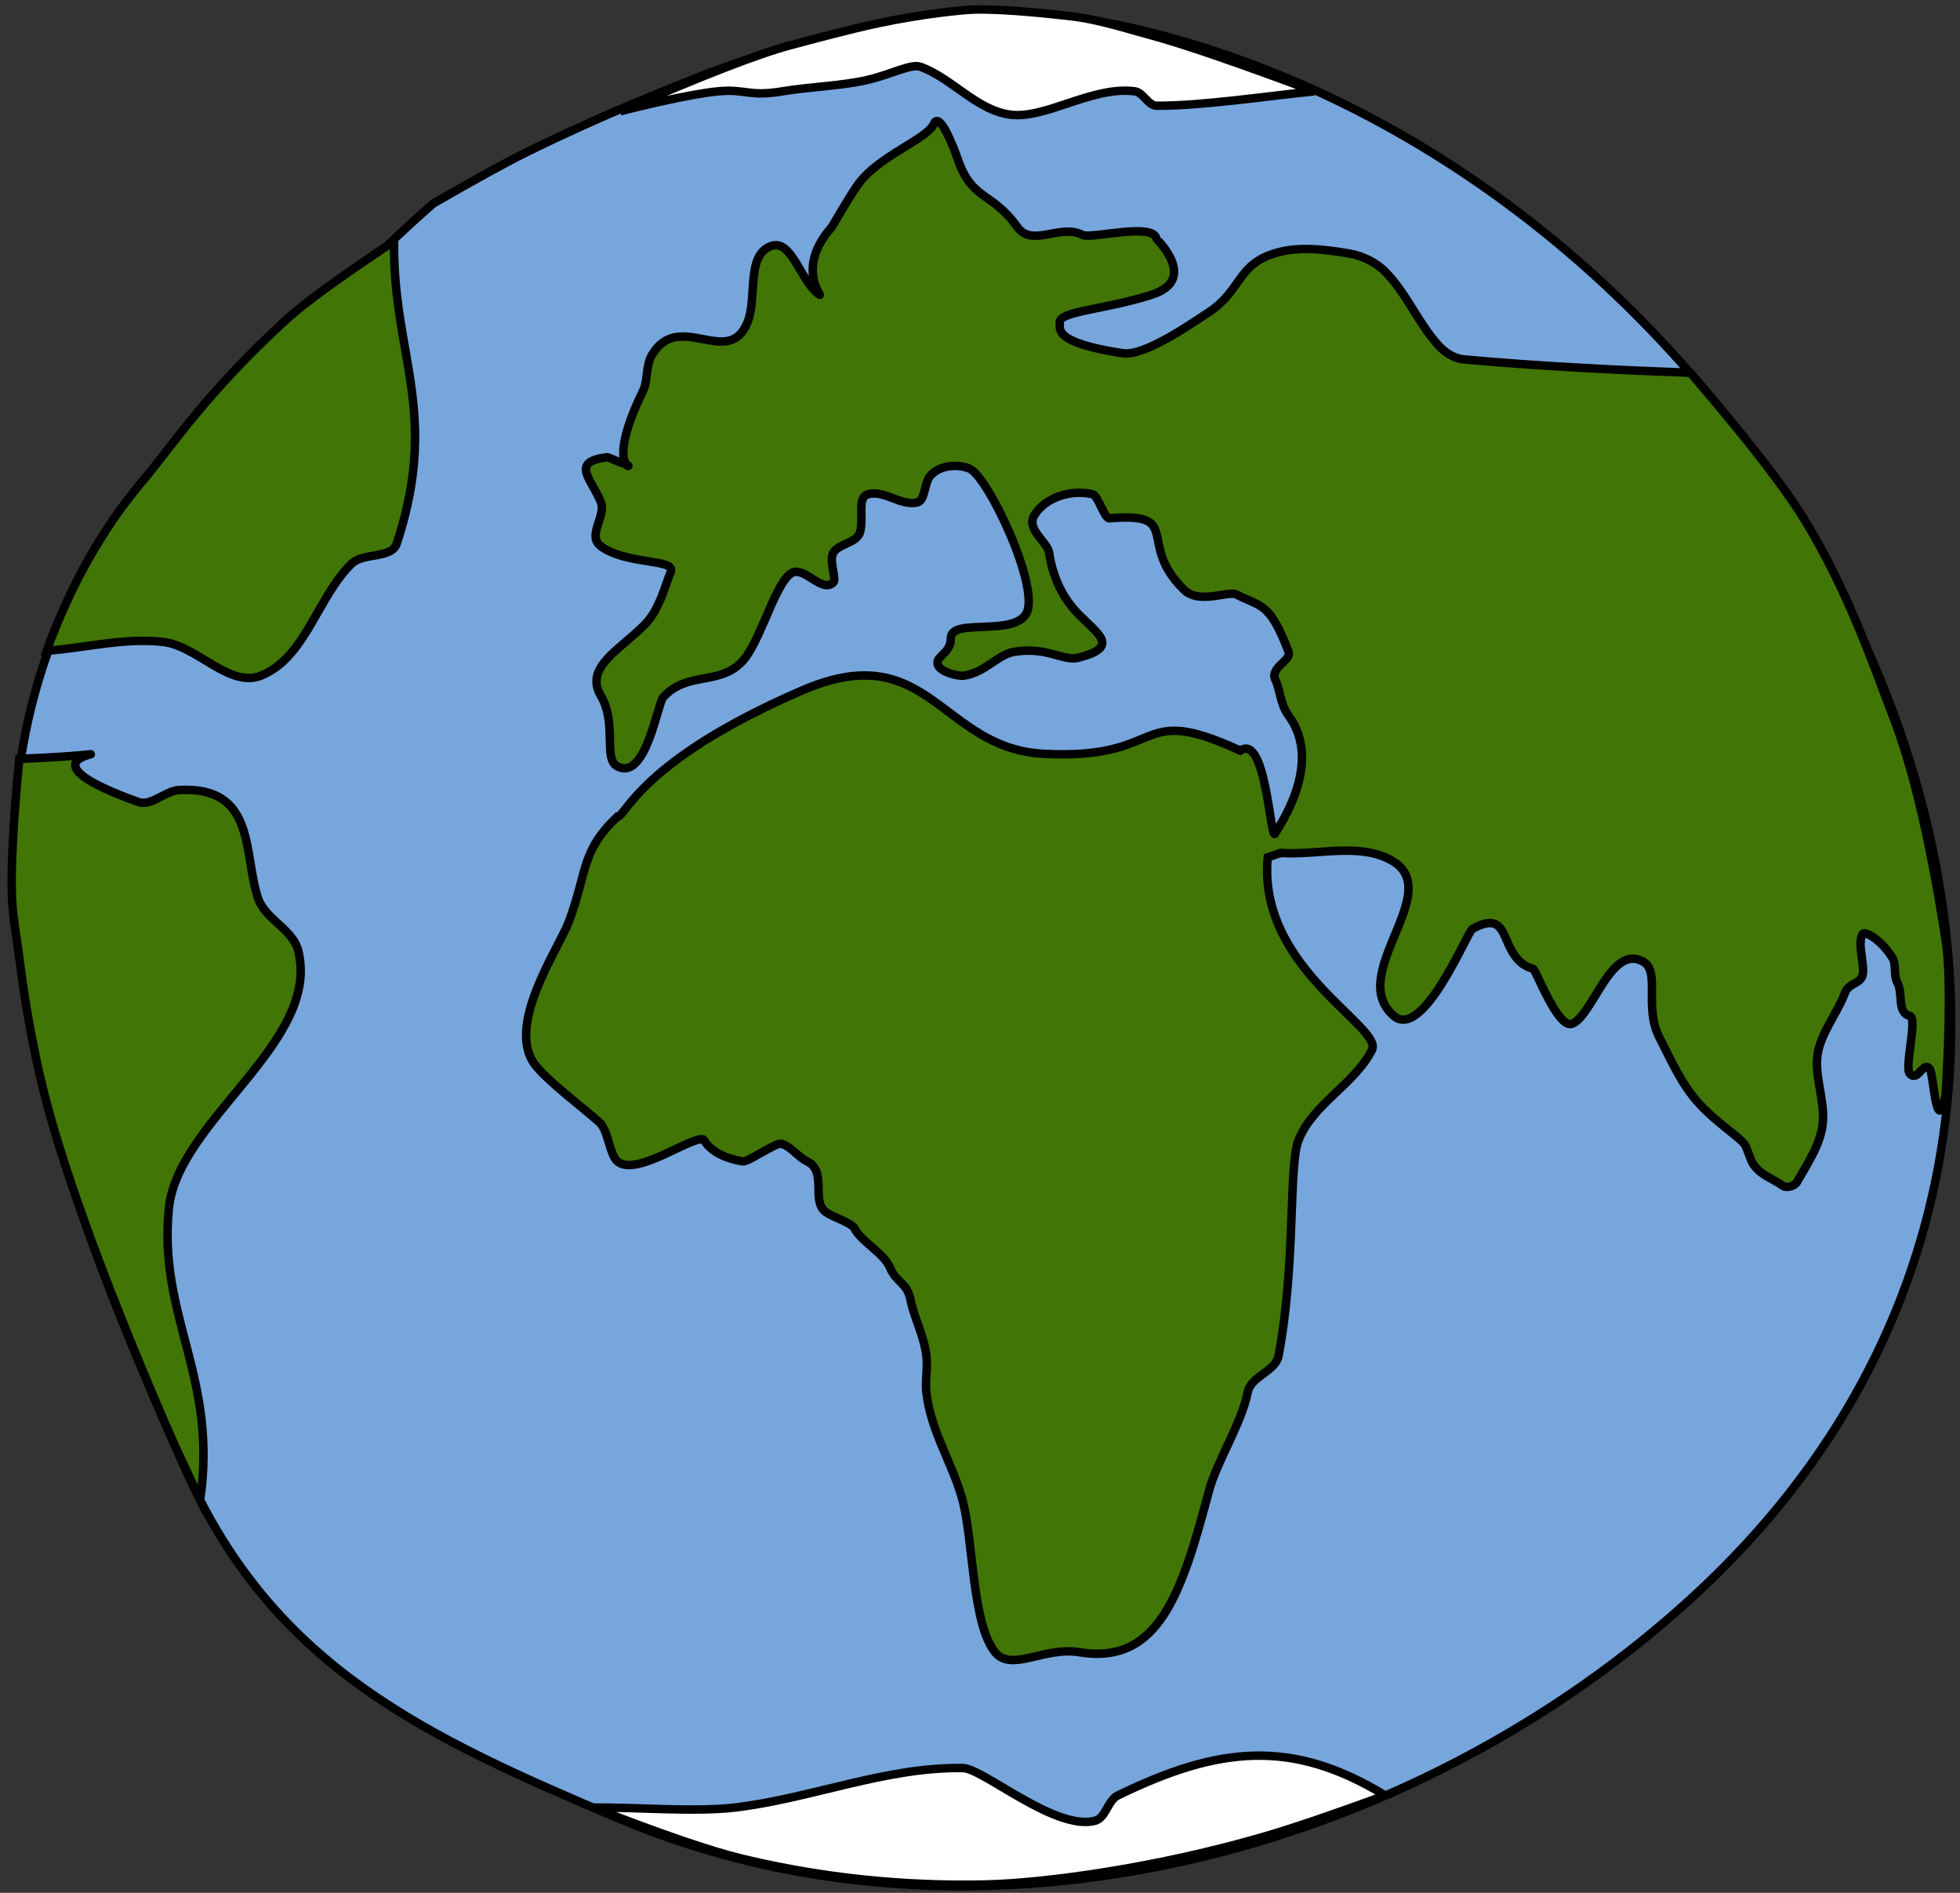 <?xml version="1.0" encoding="UTF-8"?>
<svg width="232px" height="224px" viewBox="0 0 232 224" version="1.1" xmlns="http://www.w3.org/2000/svg" xmlns:xlink="http://www.w3.org/1999/xlink">
    <rect x="0" y="0" width="232" height="224" fill="#333333" stroke="none"/>
    <!-- Generator: Sketch 49.1 (51147) - http://www.bohemiancoding.com/sketch -->
    <title>earth</title>
    <desc>Created with Sketch.</desc>
    <defs></defs>
    <g id="Page-1" stroke="none" stroke-width="1" fill="none" fill-rule="evenodd">
        <g id="earth" transform="translate(1, 1)" stroke="#000000">
            <path d="M50.302,23.071 C42.505,29.882 36.315,36.758 27.901,43.918 C-15.516,80.866 1.125,128.59 21.034,173.073 C31.464,196.378 49.535,204.594 72.256,214.217 C114.682,232.184 166.462,218.379 199.664,187.712 C267.058,125.464 211.912,20.402 132.84,2.268 C126.639,0.846 117.234,0.144 112.196,0.396 C107.158,0.648 91.12,4.255 81.228,8.296 C77.837,9.682 70.849,12.352 61.54,16.905 C59.185,18.057 55.439,20.112 50.302,23.071 Z" id="Path-6" fill="#77A6DD"></path>
            <path d="M229.294,128.636 C228.218,133.792 227.858,126.188 227.467,125.577 C226.673,124.336 226.073,127.133 225.06,126.064 C224.389,125.355 226.008,119.459 225.06,119.224 C223.485,118.833 224.324,116.6 223.56,115.23 C223.135,114.466 223.464,113.12 223.032,112.405 C221.722,110.238 219.746,109.136 219.487,109.528 C218.802,110.564 219.732,113.143 219.487,114.332 C219.249,115.488 217.833,115.25 217.351,116.574 C216.543,118.796 214.482,121.296 214.131,123.862 C213.784,126.399 214.992,129.215 214.767,131.838 C214.549,134.383 212.911,136.739 211.718,138.868 C211.428,139.386 210.477,139.647 209.992,139.305 C208.675,138.373 207.557,138.165 206.582,136.863 C206.243,136.41 205.837,135.001 205.56,134.513 C205.081,133.665 202.163,131.892 200.007,129.484 C197.997,127.239 196.777,124.427 195.398,121.738 C193.563,118.16 195.564,113.978 193.508,112.807 C189.674,110.625 187.548,119.203 185.087,120.157 C183.416,120.806 180.781,113.744 180.484,113.659 C178.629,113.121 177.97,111.705 177.313,110.215 C176.71,108.849 176.178,107.297 173.262,108.946 C172.706,109.26 167.447,122.198 163.981,119.224 C158.26,114.316 170.223,104.481 163.722,100.827 C159.9,98.678 154.972,100.234 150.597,99.937 L149.06,100.461 C147.807,113.581 162.778,120.508 161.395,123.251 C159.327,127.351 154.365,129.659 152.703,133.941 C151.498,137.049 152.414,148.345 150.35,159.415 C149.993,161.33 147.069,161.82 146.686,163.781 C145.979,167.405 143.021,171.986 142.103,175.433 C138.917,187.404 136.222,196.092 126.743,194.523 C122.59,193.835 118.713,196.923 116.782,194.523 C115.43,192.842 114.79,189.599 114.332,186.167 C113.884,182.811 113.609,179.274 113.012,176.837 C111.954,172.518 109.195,168.558 108.651,163.781 C108.491,162.377 108.834,160.805 108.651,159.415 C108.324,156.941 107.237,155.099 106.756,152.734 C106.36,150.783 105.084,150.807 104.344,149.005 C103.662,147.343 100.912,145.895 100.17,144.415 C99.786,143.648 97.497,143.054 96.656,142.361 C95.017,141.01 96.927,137.6 94.535,136.438 C93.464,135.918 92.62,134.678 91.527,134.36 C90.834,134.159 87.564,136.551 86.894,136.438 C83.043,135.79 82.373,133.891 82.301,133.86 C81.006,133.306 74.298,138.347 72.078,136.438 C71.144,135.635 70.987,132.749 69.971,131.838 C67.932,130.008 64.2,127.245 62.477,125.194 C58.639,120.624 65.095,111.333 66.321,108.096 C68.539,102.236 67.716,99.759 72.078,95.65 C73.002,95.776 74.699,89.032 93.929,80.714 C108.947,74.217 110.311,87.554 122.501,88.205 C137.361,88.998 133.101,81.976 145.811,87.829 C148.918,85.684 149.365,98.966 149.962,97.591 C150.218,96.999 155.747,89.447 151.527,83.691 C150.498,82.286 150.602,80.816 149.962,79.453 C149.272,77.987 151.913,77.152 151.527,76.139 C149.257,70.179 148.275,70.872 145.345,69.348 C144.435,68.875 140.957,70.543 139.174,68.82 C133.432,63.272 139.16,59.606 130.319,60.336 C129.719,60.386 128.983,57.631 128.299,57.479 C125.603,56.879 122.607,57.966 121.416,60.013 C120.455,61.666 122.985,63.115 123.177,64.403 C123.624,67.396 124.851,69.841 126.666,71.687 C129.022,74.082 131.587,75.556 126.666,76.832 C124.835,77.307 122.987,75.48 119.025,76.139 C117.109,76.458 115.604,78.602 113.077,78.959 C112.41,79.054 110.393,78.549 110.035,77.741 C109.561,76.671 111.549,76.431 111.549,74.518 C111.549,72.106 118.768,74.311 120.433,71.687 C122.286,68.766 115.924,55.322 113.743,54.45 C112.393,53.91 110.305,53.993 109.152,55.266 C108.366,56.133 108.552,58.208 107.591,58.451 C105.689,58.933 103.682,56.976 101.786,57.479 C100.412,57.844 101.262,60.013 100.823,61.894 C100.498,63.293 98.301,63.287 97.645,64.403 C97.08,65.363 98.06,67.513 97.645,67.921 C96.4,69.145 94.583,66.503 93.108,66.675 C91.113,66.908 89.305,74.112 87.23,76.832 C84.559,80.333 80.475,78.254 77.508,81.508 C76.816,82.267 75.444,91.534 72.046,89.676 C70.387,88.769 72.046,84.603 70.129,81.359 C68.127,77.971 72.288,75.976 75.347,72.883 C77.008,71.204 77.655,68.508 78.393,66.675 C79.03,65.094 73.192,65.885 70.129,63.65 C68.434,62.414 70.755,60.081 70.129,58.451 C69.068,55.687 66.366,53.661 70.883,53.107 C71.187,53.173 72.418,53.755 72.678,53.812 C75.12,54.348 70.064,55.556 75.173,45.128 C75.641,44.172 75.465,42.211 76.131,41.066 C79.351,35.536 85.181,42.707 87.468,37.169 C88.67,34.261 87.28,29.267 90.218,28.137 C92.758,27.161 93.744,32.387 96.018,33.882 C96.339,34.092 93.209,30.651 97.438,25.89 C97.576,25.734 98.987,23.144 100.445,20.993 C102.827,17.477 108.756,15.493 109.536,13.657 C110.19,12.117 111.81,16.228 112.357,17.81 C114.088,22.812 116.357,21.588 119.441,25.89 C121.176,28.311 124.493,25.431 127.138,26.802 C128.107,27.304 135.416,25.303 135.885,27.224 C135.912,27.334 140.919,32.087 135.315,33.882 C129.769,35.659 124.328,35.826 124.44,37.169 C124.502,37.92 123.58,39.532 131.895,40.803 C134.435,41.191 139.934,37.362 142.079,35.948 C145.948,33.4 145.404,30.387 149.821,28.994 C152.635,28.106 155.763,28.505 158.673,28.994 C160.279,29.264 161.889,30.046 163.026,31.213 C165.477,33.729 166.836,37.151 169.174,39.772 C169.956,40.648 171.059,41.42 172.228,41.528 C180.558,42.297 190.721,42.825 199.081,43.106 C205.667,50.776 210.136,56.52 212.488,60.336 C217.893,69.107 220.934,78.291 223.032,83.691 C225.591,90.275 227.582,99.268 229.294,110.215 C229.825,113.61 229.825,119.75 229.294,128.636 Z" id="Path-7" fill="#417505"></path>
            <path d="M22.698,176.499 C24.792,161.911 17.702,154.825 18.99,141.992 C20.037,131.554 37.051,122.308 34.293,111.472 C33.658,108.979 30.423,107.794 29.572,105.366 C27.762,100.202 29.428,91.991 20.218,92.49 C18.523,92.582 16.921,94.467 15.324,93.893 C-3.211,87.235 21.424,87.93 1.279,88.814 C0.557,96.337 0.272,101.854 0.424,105.366 C0.521,107.599 1.014,110.16 1.279,112.29 C2.023,118.268 3.001,123.367 4.064,127.719 C6.156,136.282 10.714,149.235 18.443,167.228 C19.263,169.136 20.681,172.227 22.698,176.499 Z" id="Path-12" fill="#417505"></path>
            <path d="M4.52,76.019 C9.115,75.668 13.727,74.441 18.306,74.965 C22.384,75.432 26.172,80.503 29.963,78.931 C35.189,76.764 36.564,69.668 40.612,65.716 C42.014,64.347 45.362,65.164 45.972,63.302 C47.529,58.543 48.092,54.618 48.127,51.081 C48.207,42.987 45.522,36.921 45.648,27.541 C39.279,31.777 35.064,34.836 33.002,36.718 C23.353,45.526 19.269,51.923 15.972,55.809 C11.186,61.451 7.368,68.187 4.52,76.019 Z" id="Path-13" fill="#417505"></path>
            <path d="M69.193,212.909 C73.934,212.848 81.241,213.464 85.95,212.909 C95.034,211.84 103.842,208.075 112.987,208.234 C115.368,208.275 123.91,215.701 128.612,214.472 C129.916,214.132 130.11,212.062 131.321,211.472 C143.269,205.655 151.928,204.748 162.959,211.472 C156.87,213.707 152.124,215.322 148.721,216.318 C136.114,220.008 122.834,221.853 115.597,222.011 C108.571,222.164 98.383,221.746 86.831,218.954 C83.071,218.045 77.192,216.03 69.193,212.909 Z" id="Path-14" fill="#FFFFFF"></path>
            <path d="M72.422,12.163 C74.218,11.706 80.625,10.117 84.039,9.804 C87.328,9.503 87.58,10.482 91.643,9.804 C94.933,9.255 98.593,9.171 101.646,8.467 C104.517,7.804 106.846,6.489 107.983,6.91 C111.734,8.3 114.602,12.032 118.566,12.568 C122.738,13.132 128.259,9.162 133.312,9.804 C134.341,9.935 134.878,11.5 135.916,11.509 C141.11,11.557 149.404,10.317 154.572,9.804 C145.443,6.395 139.014,4.189 135.285,3.185 C132.39,2.405 129.001,1.288 125.784,0.924 C123.623,0.679 118.159,0.062 114.427,0.127 C113.033,0.151 108.057,0.663 102.997,1.74 C99.415,2.503 94.873,3.739 92.554,4.355 C88.788,5.358 82.078,7.96 72.422,12.163 Z" id="Path-8" fill="#FFFFFF"></path>
        </g>
    </g>
</svg>